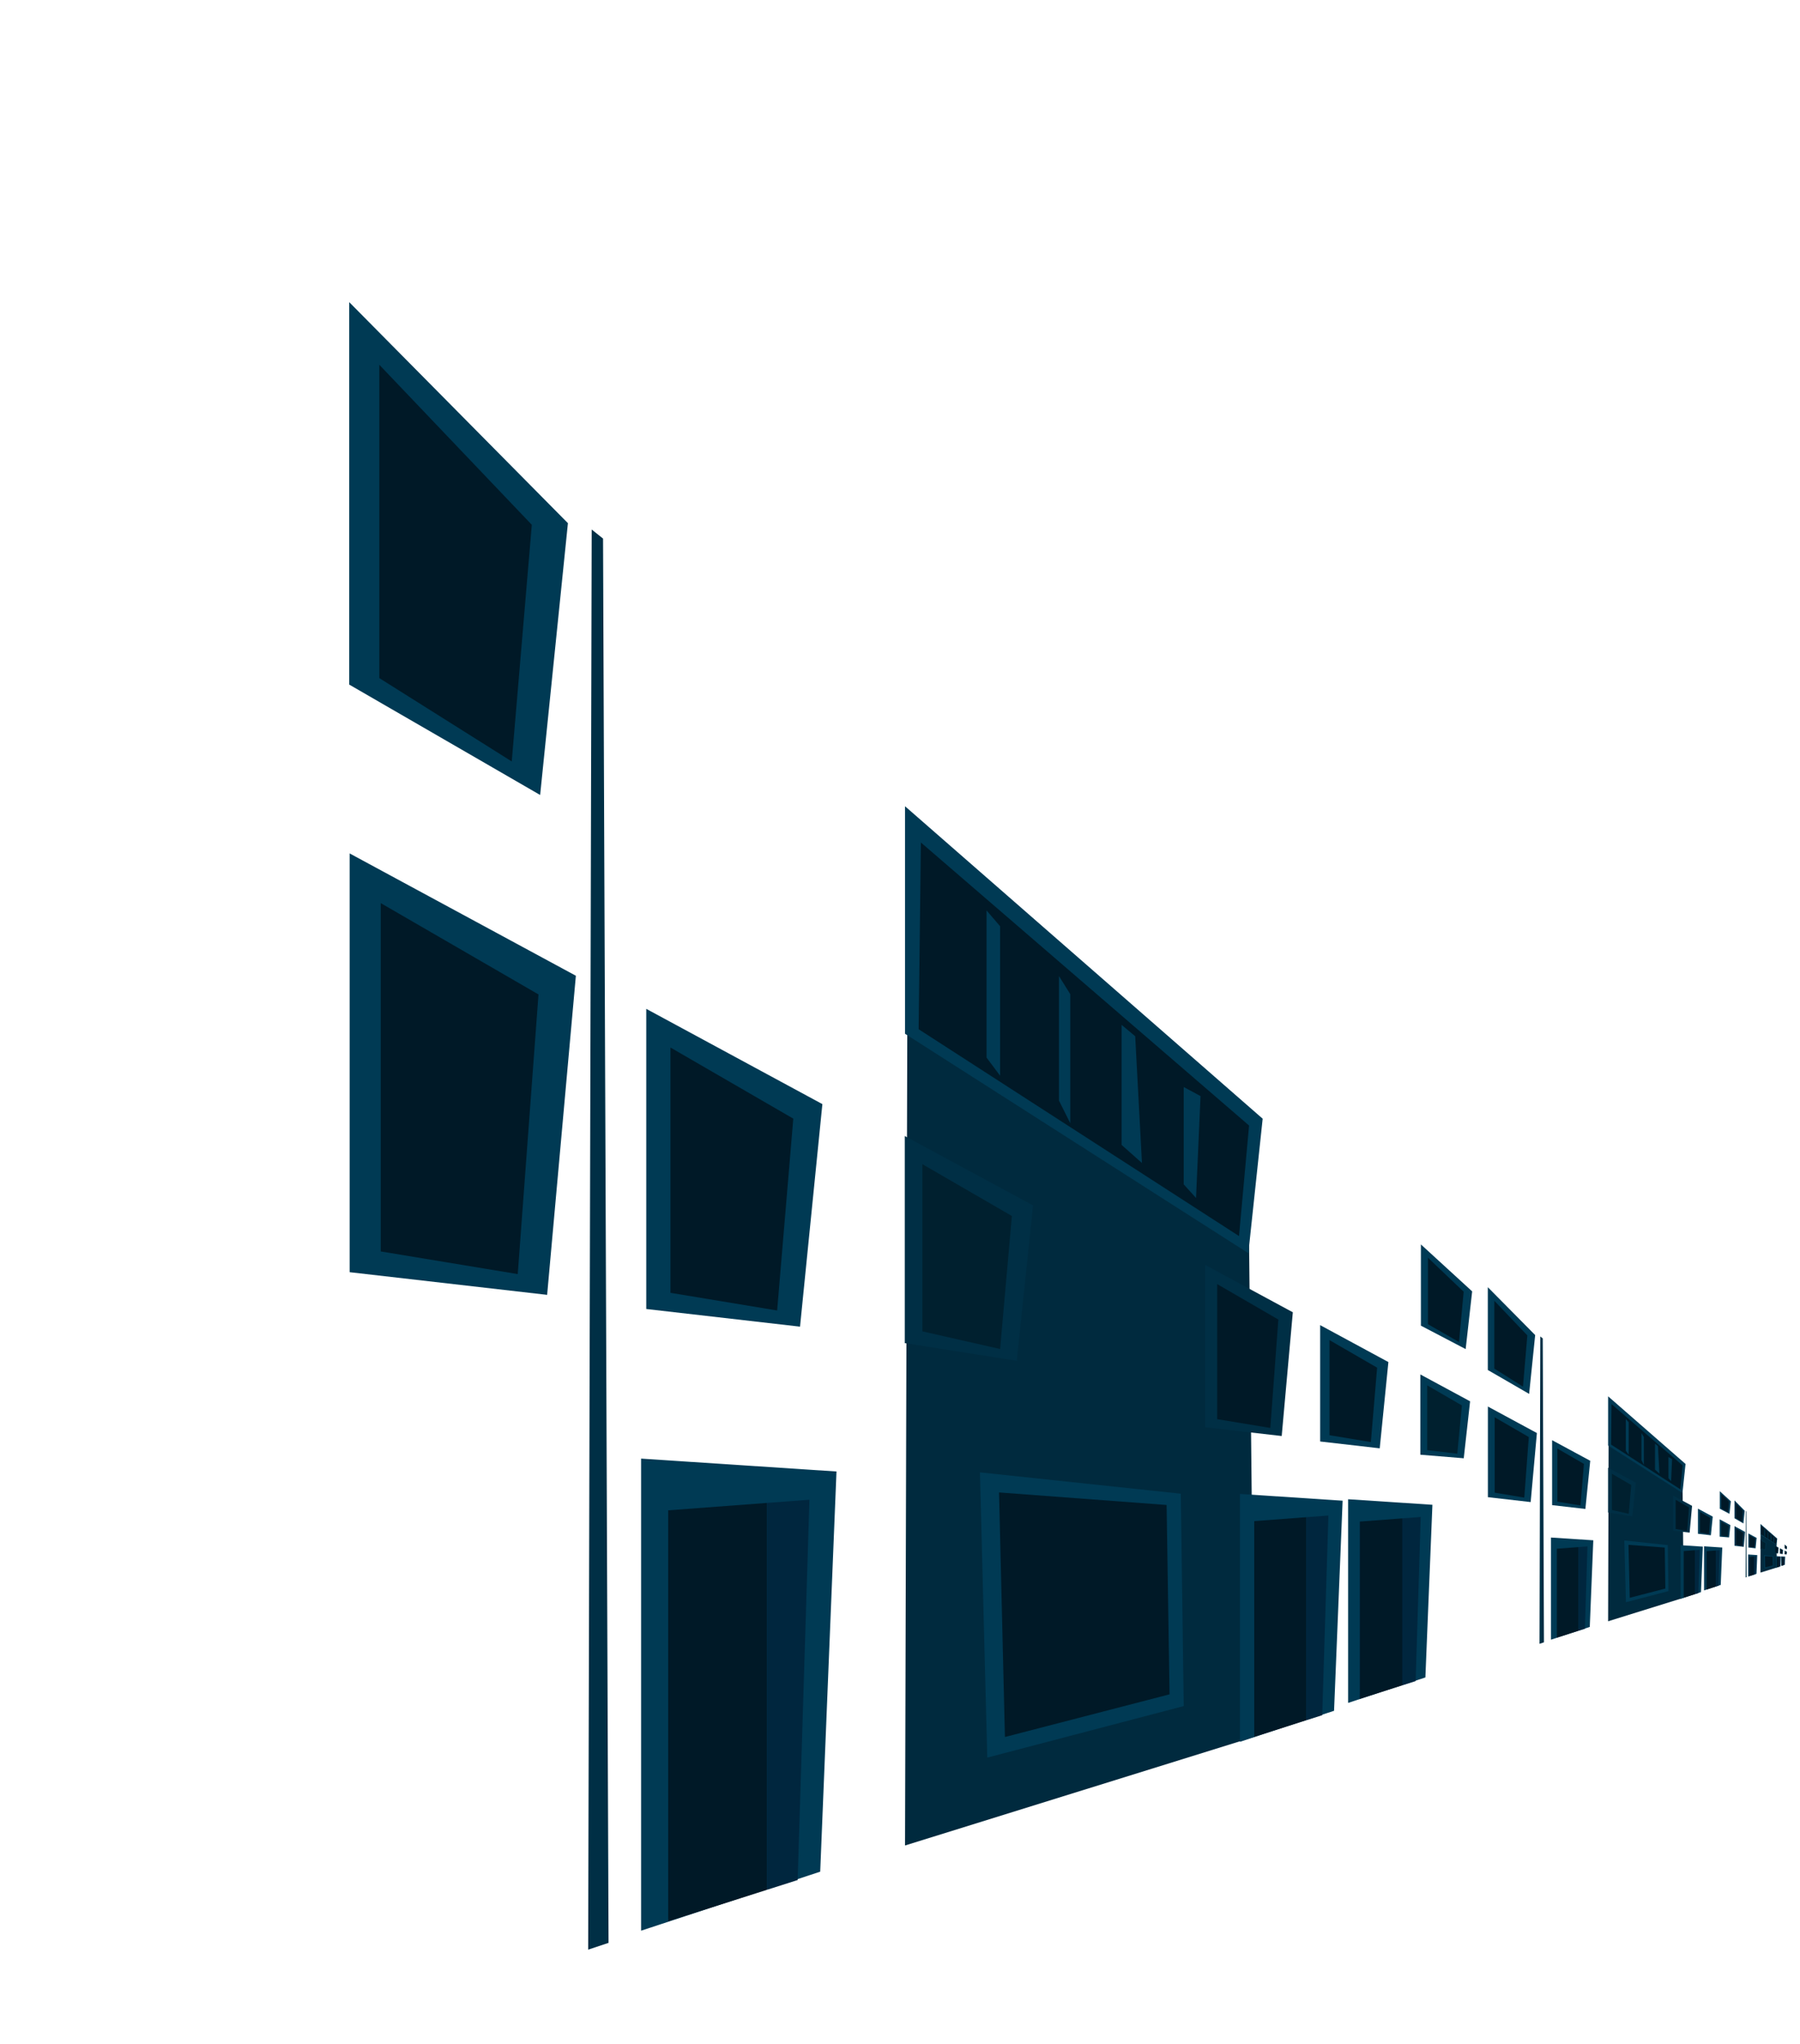 <?xml version="1.0" encoding="UTF-8" standalone="no"?>
<svg xmlns:xlink="http://www.w3.org/1999/xlink" height="2155.0px" width="1898.3px" xmlns="http://www.w3.org/2000/svg">
  <g transform="matrix(1.0, 0.0, 0.0, 1.0, 0.0, 0.0)">
    <use height="2155.0" transform="matrix(0.806, 0.0, 0.0, 0.806, 368.3, 318.55)" width="1881.3" xlink:href="#sprite0"/>
  </g>
  <defs>
    <g id="sprite0" transform="matrix(1.0, 0.0, 0.0, 1.0, 0.0, 0.0)">
      <use height="2155.0" transform="matrix(1.0, 0.0, 0.0, 1.0, 0.0, 0.0)" width="1881.3" xlink:href="#shape0"/>
    </g>
    <g id="shape0" transform="matrix(1.0, 0.0, 0.0, 1.0, 0.0, 0.0)">
      <path d="M1177.4 1231.0 L1184.15 1876.65 727.25 2018.75 730.2 949.65 1177.4 1231.0" fill="#002a3e" fill-rule="evenodd" stroke="none"/>
      <path d="M637.55 1529.55 L616.25 2053.0 381.9 2130.2 381.9 1512.7 637.55 1529.55" fill="#003a54" fill-rule="evenodd" stroke="none"/>
      <path d="M417.35 1580.35 L546.7 1570.65 546.7 2076.7 417.35 2117.85 417.35 1580.35" fill="#001927" fill-rule="evenodd" stroke="none"/>
      <path d="M546.7 1570.65 L602.15 1566.5 586.75 2063.95 546.7 2076.7 546.7 1570.65" fill="#00263e" fill-rule="evenodd" stroke="none"/>
      <path d="M894.75 1181.5 L873.45 1384.75 726.9 1361.65 726.9 1090.75 894.75 1181.5" fill="#002f45" fill-rule="evenodd" stroke="none"/>
      <path d="M867.05 1195.35 L851.65 1369.35 750.0 1346.25 750.0 1127.6 867.05 1195.35" fill="#00202f" fill-rule="evenodd" stroke="none"/>
      <path d="M619.1 1049.0 L589.85 1340.1 388.65 1317.0 388.65 924.4 619.1 1049.0" fill="#003a54" fill-rule="evenodd" stroke="none"/>
      <path d="M420.35 975.0 L581.05 1068.0 559.9 1318.95 420.35 1295.85 420.35 975.0" fill="#001927" fill-rule="evenodd" stroke="none"/>
      <path d="M825.25 1530.7 L1088.05 1558.6 1091.9 1836.4 834.85 1903.8 825.25 1530.7" fill="#003a54" fill-rule="evenodd" stroke="none"/>
      <path d="M1069.5 1573.35 L1073.35 1821.05 857.95 1876.85 850.25 1556.95 1069.5 1573.35" fill="#001927" fill-rule="evenodd" stroke="none"/>
      <path d="M286.15 289.1 L249.8 644.65 0.0 500.25 0.0 0.0 286.15 289.1" fill="#003a54" fill-rule="evenodd" stroke="none"/>
      <path d="M39.35 81.9 L238.9 291.25 212.65 600.8 39.35 491.75 39.35 81.9" fill="#001927" fill-rule="evenodd" stroke="none"/>
      <path d="M0.55 1268.85 L0.55 721.1 296.55 881.1 258.95 1298.5 0.55 1268.85" fill="#003a54" fill-rule="evenodd" stroke="none"/>
      <path d="M220.5 1271.35 L41.25 1241.7 41.25 786.1 247.65 905.55 220.5 1271.35" fill="#001927" fill-rule="evenodd" stroke="none"/>
      <path d="M1165.55 1883.1 L1165.55 1558.9 1299.8 1567.75 1288.6 1842.55 1165.55 1883.1" fill="#003a54" fill-rule="evenodd" stroke="none"/>
      <path d="M1184.15 1594.45 L1252.1 1589.35 1252.1 1855.0 1184.15 1876.65 1184.15 1594.45" fill="#001927" fill-rule="evenodd" stroke="none"/>
      <path d="M1252.1 1589.35 L1281.2 1587.15 1273.1 1848.35 1252.1 1855.0 1252.1 1589.35" fill="#00263e" fill-rule="evenodd" stroke="none"/>
      <path d="M1417.3 1573.1 L1408.1 1798.95 1307.0 1832.25 1307.0 1565.85 1417.3 1573.1" fill="#003a54" fill-rule="evenodd" stroke="none"/>
      <path d="M1322.3 1595.05 L1378.1 1590.85 1378.1 1809.2 1322.3 1826.95 1322.3 1595.05" fill="#001927" fill-rule="evenodd" stroke="none"/>
      <path d="M1378.1 1590.85 L1402.0 1589.05 1395.35 1803.7 1378.1 1809.2 1378.1 1590.85" fill="#00263e" fill-rule="evenodd" stroke="none"/>
      <path d="M1195.2 1068.1 L1176.45 1244.0 727.25 957.0 727.25 659.4 1195.2 1068.1" fill="#003a54" fill-rule="evenodd" stroke="none"/>
      <path d="M1177.4 1077.0 L1164.25 1221.6 745.05 951.05 748.0 706.8 1177.4 1077.0" fill="#001927" fill-rule="evenodd" stroke="none"/>
      <path d="M833.9 795.65 L851.65 816.35 851.65 1011.85 833.9 988.15 833.9 795.65" fill="#003a54" fill-rule="evenodd" stroke="none"/>
      <path d="M928.65 881.5 L943.45 905.2 943.45 1074.0 928.65 1044.4 928.65 881.5" fill="#003a54" fill-rule="evenodd" stroke="none"/>
      <path d="M1010.6 945.35 L1028.4 960.2 1037.25 1126.05 1010.6 1102.35 1010.6 945.35" fill="#003a54" fill-rule="evenodd" stroke="none"/>
      <path d="M1091.9 1026.65 L1113.9 1038.5 1108.0 1171.75 1091.9 1154.0 1091.9 1026.65" fill="#003a54" fill-rule="evenodd" stroke="none"/>
      <path d="M1401.5 1402.6 L1466.6 1437.75 1458.3 1512.25 1401.5 1507.6 1401.5 1402.6" fill="#003a54" fill-rule="evenodd" stroke="none"/>
      <path d="M1410.45 1416.85 L1455.85 1443.15 1449.85 1506.25 1410.45 1501.65 1410.45 1416.85" fill="#00202f" fill-rule="evenodd" stroke="none"/>
      <path d="M1348.35 1499.25 L1270.4 1490.3 1270.4 1338.1 1359.7 1386.4 1348.35 1499.25" fill="#003a54" fill-rule="evenodd" stroke="none"/>
      <path d="M1344.95 1393.75 L1336.75 1491.05 1282.65 1482.1 1282.65 1357.7 1344.95 1393.75" fill="#001927" fill-rule="evenodd" stroke="none"/>
      <path d="M1119.9 1471.65 L1119.9 1259.3 1234.65 1321.3 1220.1 1483.15 1119.9 1471.65" fill="#002f45" fill-rule="evenodd" stroke="none"/>
      <path d="M1135.7 1284.45 L1215.7 1330.8 1205.2 1472.6 1135.7 1461.1 1135.7 1284.45" fill="#001927" fill-rule="evenodd" stroke="none"/>
      <path d="M332.1 309.25 L339.3 2146.1 312.65 2155.0 317.25 297.4 332.1 309.25" fill="#002f45" fill-rule="evenodd" stroke="none"/>
      <path d="M1460.8 1369.45 L1402.25 1338.8 1402.25 1232.55 1469.3 1293.95 1460.8 1369.45" fill="#003a54" fill-rule="evenodd" stroke="none"/>
      <path d="M1452.05 1360.15 L1411.5 1336.95 1411.5 1249.95 1458.2 1294.4 1452.05 1360.15" fill="#001927" fill-rule="evenodd" stroke="none"/>
      <path d="M1744.65 1554.95 L1746.1 1694.7 1647.2 1725.45 1647.85 1494.05 1744.65 1554.95" fill="#002a3e" fill-rule="evenodd" stroke="none"/>
      <path d="M1623.2 1732.85 L1572.45 1749.55 1572.45 1615.95 1627.8 1619.55 1623.2 1732.85" fill="#003a54" fill-rule="evenodd" stroke="none"/>
      <path d="M1580.15 1630.55 L1608.15 1628.45 1608.15 1738.0 1580.15 1746.9 1580.15 1630.55" fill="#001927" fill-rule="evenodd" stroke="none"/>
      <path d="M1616.8 1735.25 L1608.15 1738.0 1608.15 1628.45 1620.15 1627.55 1616.8 1735.25" fill="#00263e" fill-rule="evenodd" stroke="none"/>
      <path d="M1683.45 1544.25 L1678.85 1588.25 1647.15 1583.25 1647.15 1524.6 1683.45 1544.25" fill="#002f45" fill-rule="evenodd" stroke="none"/>
      <path d="M1652.15 1532.55 L1677.45 1547.25 1674.15 1584.9 1652.15 1579.9 1652.15 1532.55" fill="#00202f" fill-rule="evenodd" stroke="none"/>
      <path d="M1573.9 1573.55 L1573.9 1488.6 1623.8 1515.55 1617.45 1578.55 1573.9 1573.55" fill="#003a54" fill-rule="evenodd" stroke="none"/>
      <path d="M1580.8 1499.55 L1615.55 1519.65 1611.0 1574.0 1580.8 1569.0 1580.8 1499.55" fill="#001927" fill-rule="evenodd" stroke="none"/>
      <path d="M1668.4 1619.8 L1725.3 1625.85 1726.15 1686.0 1670.5 1700.55 1668.4 1619.8" fill="#003a54" fill-rule="evenodd" stroke="none"/>
      <path d="M1722.1 1682.65 L1675.5 1694.75 1673.85 1625.5 1721.3 1629.05 1722.1 1682.65" fill="#001927" fill-rule="evenodd" stroke="none"/>
      <path d="M1551.75 1351.1 L1543.85 1428.05 1489.8 1396.8 1489.8 1288.5 1551.75 1351.1" fill="#003a54" fill-rule="evenodd" stroke="none"/>
      <path d="M1498.3 1306.25 L1541.5 1351.55 1535.8 1418.55 1498.3 1394.95 1498.3 1306.25" fill="#001927" fill-rule="evenodd" stroke="none"/>
      <path d="M1489.9 1563.15 L1489.9 1444.6 1554.0 1479.25 1545.85 1569.55 1489.9 1563.15" fill="#003a54" fill-rule="evenodd" stroke="none"/>
      <path d="M1537.5 1563.7 L1498.75 1557.25 1498.75 1458.65 1543.4 1484.5 1537.5 1563.7" fill="#001927" fill-rule="evenodd" stroke="none"/>
      <path d="M1771.1 1627.85 L1768.7 1687.3 1742.05 1696.1 1742.05 1625.95 1771.1 1627.85" fill="#003a54" fill-rule="evenodd" stroke="none"/>
      <path d="M1746.1 1633.6 L1760.8 1632.5 1760.8 1690.0 1746.1 1694.7 1746.1 1633.6" fill="#001927" fill-rule="evenodd" stroke="none"/>
      <path d="M1760.8 1632.5 L1767.1 1632.05 1765.35 1688.55 1760.8 1690.0 1760.8 1632.5" fill="#00263e" fill-rule="evenodd" stroke="none"/>
      <path d="M1794.55 1677.9 L1772.7 1685.1 1772.7 1627.45 1796.55 1629.0 1794.55 1677.9" fill="#003a54" fill-rule="evenodd" stroke="none"/>
      <path d="M1788.05 1632.85 L1788.05 1680.1 1776.0 1683.95 1776.0 1633.75 1788.05 1632.85" fill="#001927" fill-rule="evenodd" stroke="none"/>
      <path d="M1788.05 1632.85 L1793.25 1632.45 1791.8 1678.9 1788.05 1680.1 1788.05 1632.85" fill="#00263e" fill-rule="evenodd" stroke="none"/>
      <path d="M1748.5 1519.7 L1744.45 1557.75 1647.2 1495.65 1647.2 1431.25 1748.5 1519.7" fill="#003a54" fill-rule="evenodd" stroke="none"/>
      <path d="M1744.65 1521.6 L1741.8 1552.9 1651.05 1494.35 1651.7 1441.5 1744.65 1521.6" fill="#001927" fill-rule="evenodd" stroke="none"/>
      <path d="M1670.3 1460.7 L1674.15 1465.2 1674.15 1507.5 1670.3 1502.4 1670.3 1460.7" fill="#003a54" fill-rule="evenodd" stroke="none"/>
      <path d="M1690.8 1479.3 L1694.0 1484.45 1694.0 1521.0 1690.8 1514.55 1690.8 1479.3" fill="#003a54" fill-rule="evenodd" stroke="none"/>
      <path d="M1708.55 1493.15 L1712.4 1496.35 1714.3 1532.25 1708.55 1527.1 1708.55 1493.15" fill="#003a54" fill-rule="evenodd" stroke="none"/>
      <path d="M1726.15 1510.7 L1730.9 1513.3 1729.6 1542.15 1726.15 1538.3 1726.15 1510.7" fill="#003a54" fill-rule="evenodd" stroke="none"/>
      <path d="M1793.15 1614.8 L1793.15 1592.1 1807.2 1599.7 1805.45 1615.8 1793.15 1614.8" fill="#003a54" fill-rule="evenodd" stroke="none"/>
      <path d="M1795.1 1595.2 L1804.9 1600.85 1803.6 1614.55 1795.1 1613.55 1795.1 1595.2" fill="#00202f" fill-rule="evenodd" stroke="none"/>
      <path d="M1764.75 1611.05 L1764.75 1578.15 1784.1 1588.6 1781.65 1613.0 1764.75 1611.05" fill="#003a54" fill-rule="evenodd" stroke="none"/>
      <path d="M1780.9 1590.2 L1779.15 1611.25 1767.4 1609.3 1767.4 1582.4 1780.9 1590.2" fill="#001927" fill-rule="evenodd" stroke="none"/>
      <path d="M1757.05 1574.5 L1753.85 1609.5 1732.2 1607.05 1732.2 1561.1 1757.05 1574.5" fill="#002f45" fill-rule="evenodd" stroke="none"/>
      <path d="M1735.6 1566.55 L1752.95 1576.55 1750.65 1607.25 1735.6 1604.75 1735.6 1566.55" fill="#001927" fill-rule="evenodd" stroke="none"/>
      <path d="M1561.65 1355.45 L1563.25 1753.0 1557.45 1754.95 1558.45 1352.9 1561.65 1355.45" fill="#002f45" fill-rule="evenodd" stroke="none"/>
      <path d="M1807.8 1568.55 L1805.95 1584.9 1793.3 1578.3 1793.3 1555.3 1807.8 1568.55" fill="#003a54" fill-rule="evenodd" stroke="none"/>
      <path d="M1795.3 1559.05 L1805.4 1568.65 1804.1 1582.9 1795.3 1577.9 1795.3 1559.05" fill="#001927" fill-rule="evenodd" stroke="none"/>
      <path d="M1867.95 1655.15 L1846.55 1661.8 1846.7 1611.75 1867.6 1624.95 1867.95 1655.15" fill="#002a3e" fill-rule="evenodd" stroke="none"/>
      <path d="M1830.4 1667.0 L1830.4 1638.1 1842.35 1638.9 1841.35 1663.4 1830.4 1667.0" fill="#003a54" fill-rule="evenodd" stroke="none"/>
      <path d="M1832.05 1641.25 L1838.1 1640.8 1838.1 1664.5 1832.05 1666.4 1832.05 1641.25" fill="#001927" fill-rule="evenodd" stroke="none"/>
      <path d="M1840.7 1640.6 L1840.0 1663.9 1838.1 1664.5 1838.1 1640.8 1840.7 1640.6" fill="#00263e" fill-rule="evenodd" stroke="none"/>
      <path d="M1846.55 1631.05 L1846.55 1618.35 1854.4 1622.6 1853.4 1632.1 1846.55 1631.05" fill="#002f45" fill-rule="evenodd" stroke="none"/>
      <path d="M1847.6 1620.1 L1853.1 1623.25 1852.4 1631.4 1847.6 1630.3 1847.6 1620.1" fill="#00202f" fill-rule="evenodd" stroke="none"/>
      <path d="M1830.7 1628.95 L1830.7 1610.6 1841.5 1616.4 1840.15 1630.05 1830.7 1628.95" fill="#003a54" fill-rule="evenodd" stroke="none"/>
      <path d="M1832.2 1612.95 L1839.7 1617.3 1838.75 1629.05 1832.2 1627.95 1832.2 1612.95" fill="#001927" fill-rule="evenodd" stroke="none"/>
      <path d="M1863.45 1640.25 L1863.6 1653.25 1851.6 1656.4 1851.15 1638.95 1863.45 1640.25" fill="#003a54" fill-rule="evenodd" stroke="none"/>
      <path d="M1852.65 1655.15 L1852.3 1640.2 1862.55 1640.95 1862.75 1652.55 1852.65 1655.15" fill="#001927" fill-rule="evenodd" stroke="none"/>
      <path d="M1825.9 1580.85 L1824.2 1597.5 1812.55 1590.75 1812.55 1567.35 1825.9 1580.85" fill="#003a54" fill-rule="evenodd" stroke="none"/>
      <path d="M1814.35 1571.15 L1823.7 1580.95 1822.5 1595.45 1814.35 1590.35 1814.35 1571.15" fill="#001927" fill-rule="evenodd" stroke="none"/>
      <path d="M1824.65 1628.1 L1812.55 1626.7 1812.55 1601.05 1826.4 1608.55 1824.65 1628.1" fill="#003a54" fill-rule="evenodd" stroke="none"/>
      <path d="M1824.1 1609.7 L1822.85 1626.8 1814.45 1625.45 1814.45 1604.1 1824.1 1609.7" fill="#001927" fill-rule="evenodd" stroke="none"/>
      <path d="M1867.05 1655.45 L1867.05 1640.25 1873.35 1640.7 1872.8 1653.55 1867.05 1655.45" fill="#003a54" fill-rule="evenodd" stroke="none"/>
      <path d="M1867.95 1641.95 L1871.1 1641.7 1871.1 1654.1 1867.95 1655.15 1867.95 1641.95" fill="#001927" fill-rule="evenodd" stroke="none"/>
      <path d="M1872.5 1641.6 L1872.1 1653.8 1871.1 1654.1 1871.1 1641.7 1872.5 1641.6" fill="#00263e" fill-rule="evenodd" stroke="none"/>
      <path d="M1873.7 1653.05 L1873.7 1640.6 1878.85 1640.95 1878.4 1651.5 1873.7 1653.05" fill="#003a54" fill-rule="evenodd" stroke="none"/>
      <path d="M1874.4 1641.95 L1877.0 1641.75 1877.0 1652.0 1874.4 1652.8 1874.4 1641.95" fill="#001927" fill-rule="evenodd" stroke="none"/>
      <path d="M1878.15 1641.7 L1877.8 1651.7 1877.0 1652.0 1877.0 1641.75 1878.15 1641.7" fill="#00263e" fill-rule="evenodd" stroke="none"/>
      <path d="M1868.45 1617.3 L1867.6 1625.55 1846.55 1612.1 1846.55 1598.2 1868.45 1617.3" fill="#003a54" fill-rule="evenodd" stroke="none"/>
      <path d="M1867.6 1617.7 L1867.0 1624.5 1847.4 1611.85 1847.55 1600.4 1867.6 1617.7" fill="#001927" fill-rule="evenodd" stroke="none"/>
      <path d="M1851.55 1604.55 L1852.4 1605.55 1852.4 1614.65 1851.55 1613.55 1851.55 1604.55" fill="#003a54" fill-rule="evenodd" stroke="none"/>
      <path d="M1856.0 1608.6 L1856.65 1609.7 1856.65 1617.6 1856.0 1616.2 1856.0 1608.6" fill="#003a54" fill-rule="evenodd" stroke="none"/>
      <path d="M1859.8 1611.55 L1860.65 1612.25 1861.05 1620.0 1859.8 1618.9 1859.8 1611.55" fill="#003a54" fill-rule="evenodd" stroke="none"/>
      <path d="M1863.6 1615.35 L1864.65 1615.9 1864.35 1622.15 1863.6 1621.3 1863.6 1615.35" fill="#003a54" fill-rule="evenodd" stroke="none"/>
      <path d="M1878.1 1637.85 L1878.1 1632.95 1881.15 1634.6 1880.75 1638.1 1878.1 1637.85" fill="#003a54" fill-rule="evenodd" stroke="none"/>
      <path d="M1878.55 1633.6 L1880.65 1634.85 1880.35 1637.8 1878.55 1637.6 1878.55 1633.6" fill="#00202f" fill-rule="evenodd" stroke="none"/>
      <path d="M1876.15 1632.2 L1875.6 1637.5 1871.95 1637.05 1871.95 1629.95 1876.15 1632.2" fill="#003a54" fill-rule="evenodd" stroke="none"/>
      <path d="M1872.55 1630.85 L1875.45 1632.55 1875.1 1637.1 1872.55 1636.7 1872.55 1630.85" fill="#001927" fill-rule="evenodd" stroke="none"/>
      <path d="M1870.3 1629.15 L1869.6 1636.7 1864.95 1636.2 1864.95 1626.25 1870.3 1629.15" fill="#002f45" fill-rule="evenodd" stroke="none"/>
      <path d="M1865.65 1627.45 L1869.4 1629.6 1868.9 1636.25 1865.65 1635.7 1865.65 1627.45" fill="#001927" fill-rule="evenodd" stroke="none"/>
      <path d="M1828.05 1581.8 L1828.4 1667.75 1827.15 1668.15 1827.4 1581.25 1828.05 1581.8" fill="#002f45" fill-rule="evenodd" stroke="none"/>
      <path d="M1878.15 1629.95 L1878.15 1625.0 1881.3 1627.85 1880.9 1631.4 1878.15 1629.95" fill="#003a54" fill-rule="evenodd" stroke="none"/>
      <path d="M1878.55 1625.8 L1880.75 1627.9 1880.45 1630.95 1878.55 1629.9 1878.55 1625.8" fill="#001927" fill-rule="evenodd" stroke="none"/>
    </g>
  </defs>
</svg>
